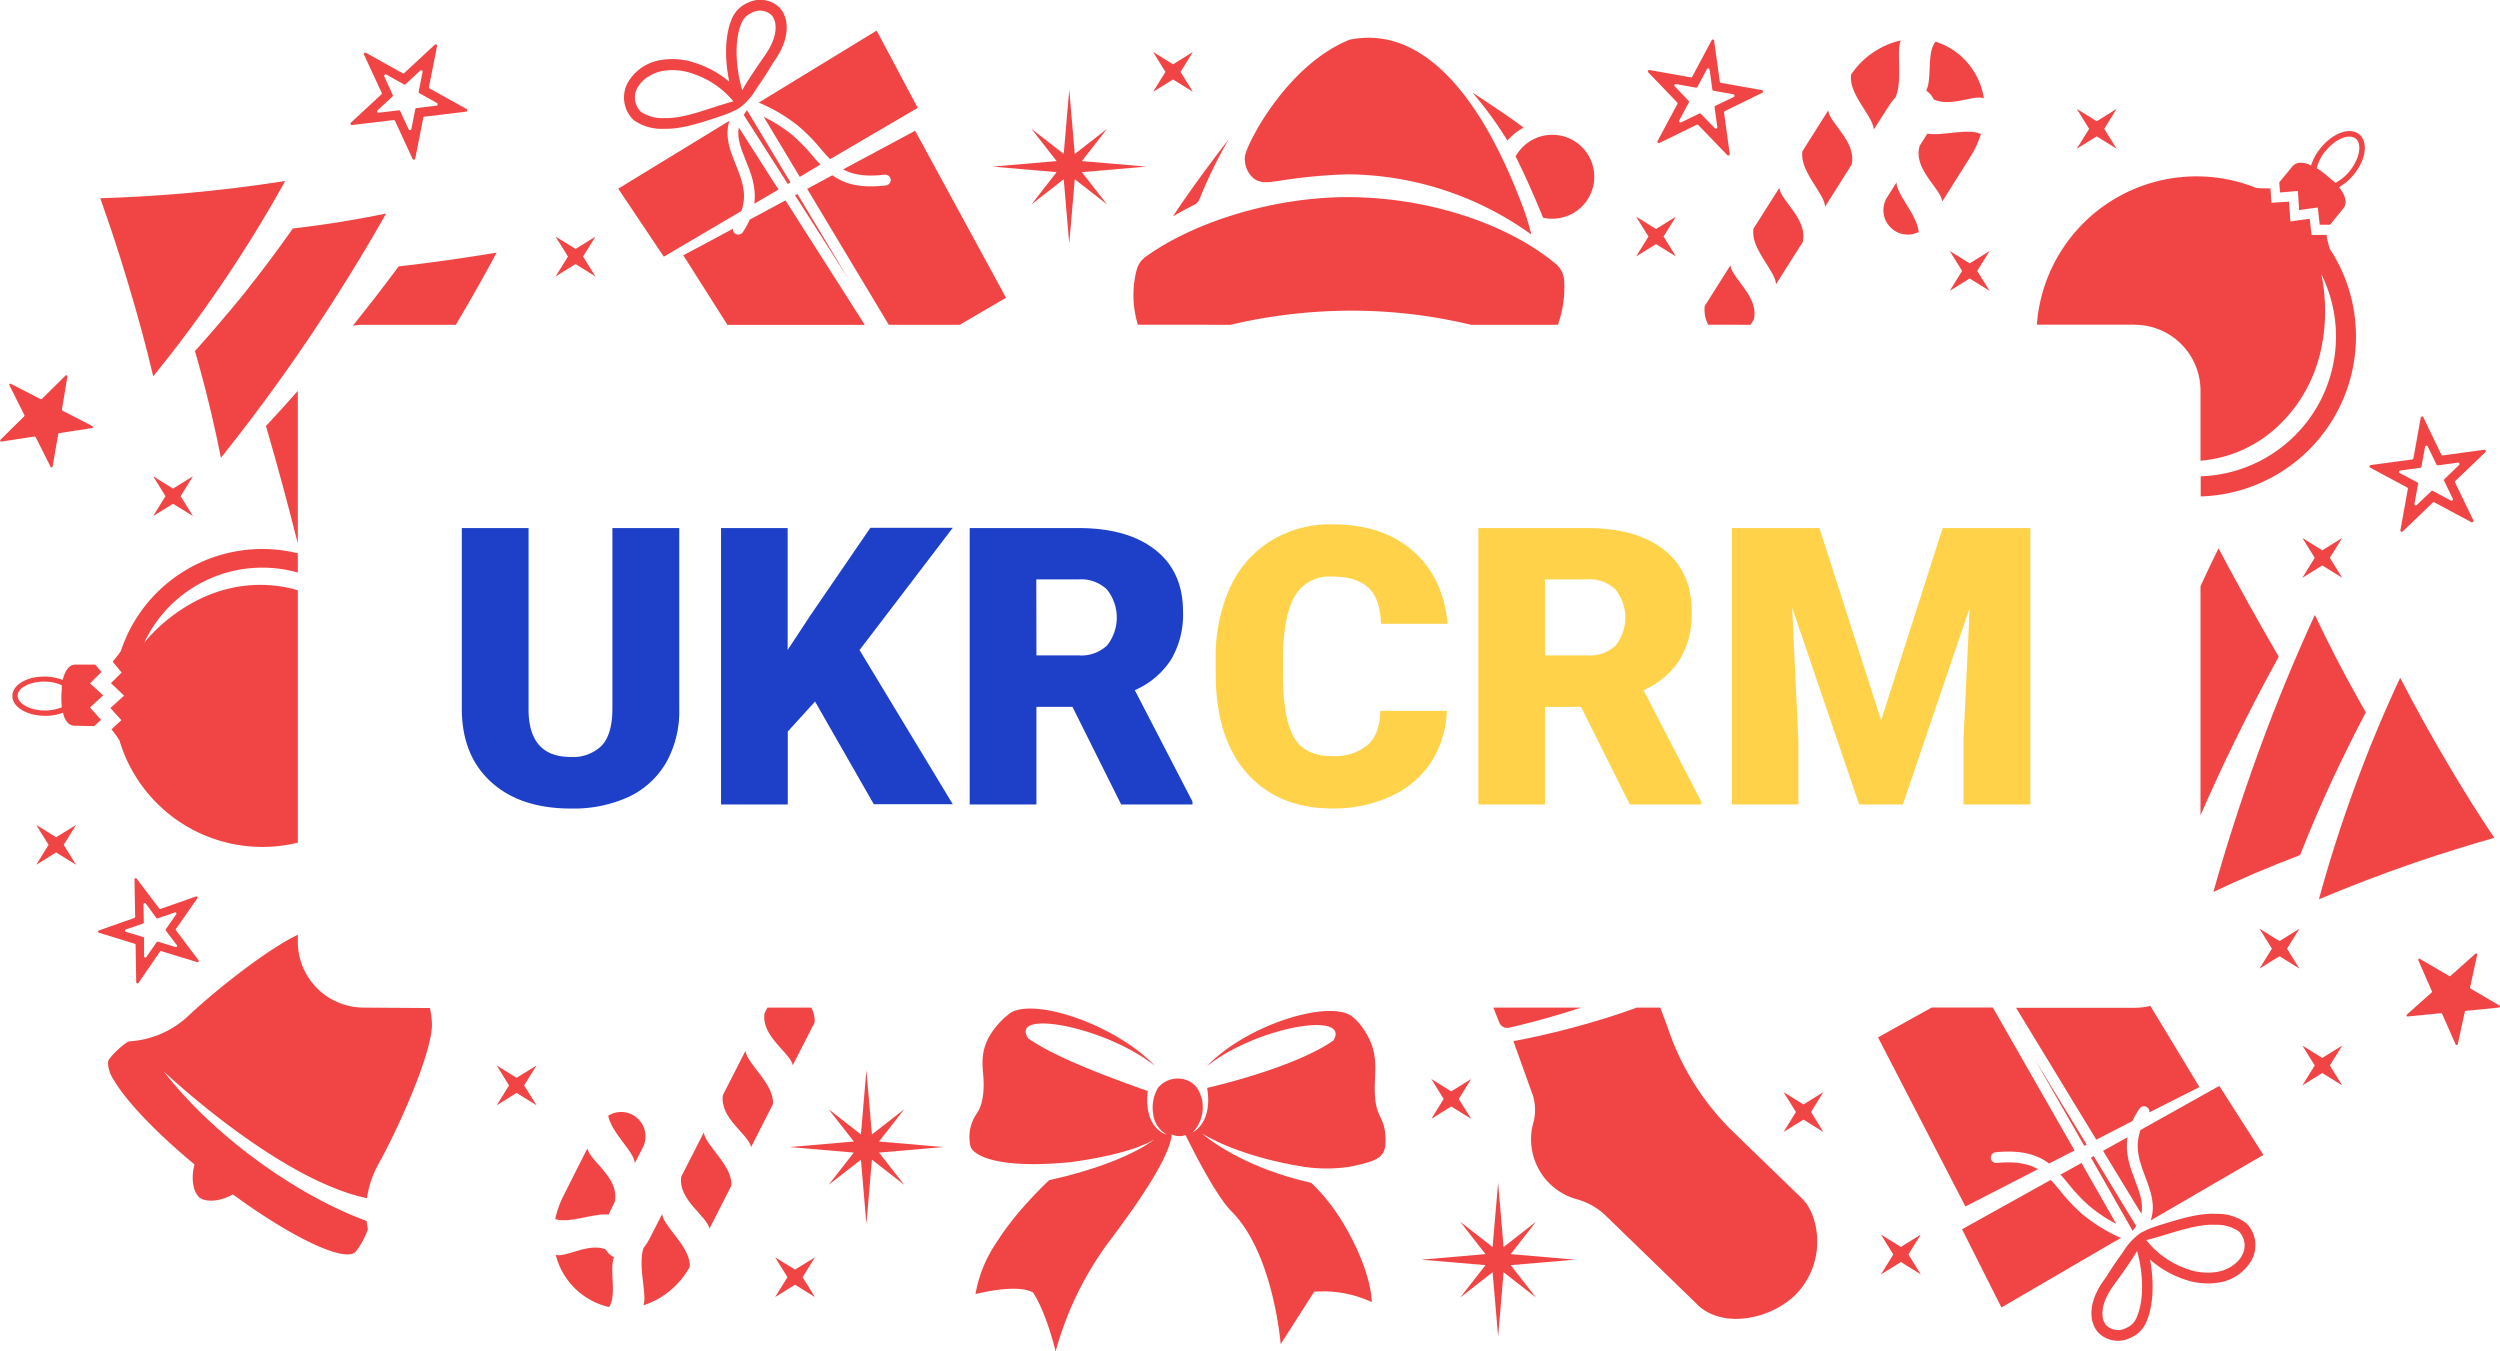 <svg id="Слой_1" data-name="Слой 1" xmlns="http://www.w3.org/2000/svg" viewBox="0 0 402.27 217.46"><defs><style>.cls-1{fill:#1e40c8;}.cls-2{fill:#ffd249;}.cls-3{fill:#f14444;}</style></defs><title>logo_v2_29</title><path class="cls-1" d="M158.15,226.84V256a16.89,16.89,0,0,1-2.11,8.58,13.76,13.76,0,0,1-6,5.5,21.34,21.34,0,0,1-9.31,1.89q-8.13,0-12.8-4.22c-3.12-2.81-4.7-6.65-4.77-11.54V226.84H133.9v29.53q.18,7.31,6.78,7.3a6.57,6.57,0,0,0,5-1.83q1.71-1.83,1.71-6v-29ZM180,254.75l-4.39,4.83v11.73H164.87V226.84h10.72v19.61l3.72-5.65,9.59-14h13.26l-15,19.67,15,24.8H189.45Zm41.42.86h-5.8v15.7H204.88V226.84h17.5q7.91,0,12.37,3.51t4.46,9.93a14.37,14.37,0,0,1-1.9,7.69,13.21,13.21,0,0,1-5.86,4.95l9.28,17.93v.46H229.25Zm-5.8-8.28h6.78a6.08,6.08,0,0,0,4.58-1.59,7.24,7.24,0,0,0,0-9,6,6,0,0,0-4.58-1.64H215.6Z" transform="translate(-48.85 -141.87)"/><path class="cls-2" d="M281.66,256.25a16.3,16.3,0,0,1-2.51,8.22,15.05,15.05,0,0,1-6.44,5.49,21.68,21.68,0,0,1-9.44,2q-8.76,0-13.8-5.71t-5-16.13v-2.2a26.91,26.91,0,0,1,2.26-11.42,17.2,17.2,0,0,1,6.56-7.57,18.16,18.16,0,0,1,9.9-2.69q8.1,0,13,4.27t5.59,11.73H271.06q-.12-4.06-2.05-5.83t-5.86-1.77a6.38,6.38,0,0,0-5.86,3c-1.25,2-1.9,5.18-2,9.56v3.15q0,7.11,1.77,10.17t6.17,3a8.22,8.22,0,0,0,5.65-1.74q2-1.74,2.08-5.53Zm21.59-.64h-5.8v15.7H286.73V226.84h17.5q7.9,0,12.37,3.51t4.46,9.93a14.28,14.28,0,0,1-1.9,7.69,13.16,13.16,0,0,1-5.86,4.95l9.29,17.93v.46H311.1Zm-5.8-8.28h6.78a6.07,6.07,0,0,0,4.58-1.59,7.24,7.24,0,0,0,0-9,6,6,0,0,0-4.58-1.64h-6.78Zm44.16-20.49,9.93,30.94,9.9-30.94h14.11v44.47H364.79V260.92l1-21.25-10.75,31.64H348l-10.78-31.67,1,21.28v10.39H327.53V226.84Z" transform="translate(-48.85 -141.87)"/><g id="Christmas_card" data-name="Christmas card"><g id="Christmas_card-2" data-name="Christmas card"><g id="Elements"><path class="cls-3" d="M330.52,194.13l.53-.83c.9-3.65-3.58-6.7-3.76-8.74l-4.14,6.56a5.19,5.19,0,0,0,.57,3Z" transform="translate(-48.85 -141.87)"/><path class="cls-3" d="M179.59,166.93a28.37,28.37,0,0,0-3.32-3.39,23.69,23.69,0,0,0-4.53-2.87l5.8,9.66,3.34-2C180.44,167.92,180,167.43,179.59,166.93Z" transform="translate(-48.85 -141.87)"/><path class="cls-3" d="M96.77,229.33V204.77c-1.72,1.95-3.42,3.83-5.12,5.65Q94.47,220.13,96.77,229.33Z" transform="translate(-48.85 -141.87)"/><polygon class="cls-3" points="136.54 44.91 128.31 31.21 127.93 31.42 136.54 44.91"/><path class="cls-3" d="M68.07,261a24,24,0,0,0,28.7,16.46V236.85a17.51,17.51,0,0,0-2.27-.54c-13.84-2.38-22.46,9-22.46,9A21,21,0,0,1,96.77,234V230.9a24,24,0,0,0-27.48,13.2c0,.09-.08.19-.12.29-.33.73-.62,1.48-.88,2.25a15.72,15.72,0,0,1-1.13,1.48l-.18.21,1.44,1.76L66.7,251.8l2.12,2-2.21,2,1.77,1.95-1.59,1.48A17.52,17.52,0,0,1,68.07,261Z" transform="translate(-48.85 -141.87)"/><path class="cls-3" d="M175.24,174.11l-5.75,3.1a13.15,13.15,0,0,1-1.1,2,1,1,0,0,1-.29.28.87.87,0,0,1-.92,0,.85.85,0,0,1-.38-.82l-8,4.28,7.1,11.19H188Z" transform="translate(-48.85 -141.87)"/><path class="cls-3" d="M250.52,170.53c1.3,1.06,2.92.57,4.45.39a82.68,82.68,0,0,1,10.88-1,51.19,51.19,0,0,1,29.41,9.69,42.32,42.32,0,0,0-1.33-4.34c-7.6-20.28-17.42-29.19-27.95-27-10.22,4.16-16.59,16.93-16.8,18.72A4.1,4.1,0,0,0,250.52,170.53Z" transform="translate(-48.85 -141.87)"/><path class="cls-3" d="M168.52,160.36l7.09,11.1.43-.25-7-11.62C168.86,159.85,168.68,160.11,168.52,160.36Z" transform="translate(-48.85 -141.87)"/><path class="cls-3" d="M294,162.41c-1.93-1.55-8.23-5.65-8.23-5.65a59.27,59.27,0,0,1,5.64,7.74A8.93,8.93,0,0,1,294,162.41Z" transform="translate(-48.85 -141.87)"/><path class="cls-3" d="M292.71,167c1.52,3.06,3,6.37,4.43,9.9a6.12,6.12,0,0,0,1.61.16,6.75,6.75,0,1,0-6-10.06Z" transform="translate(-48.85 -141.87)"/><path class="cls-3" d="M168.84,167.65c.83,2.06,1.74,4.31,1.38,7l3.89-2.28-6.38-10C167.41,164.11,168.07,165.75,168.84,167.65Z" transform="translate(-48.85 -141.87)"/><path class="cls-3" d="M338.92,180.83c.89-3.65-3.58-6.7-3.76-8.73L331,178.66c-.55,3.18,3.56,6.8,3.63,8.94Z" transform="translate(-48.85 -141.87)"/><path class="cls-3" d="M392.42,331.86c-.79-2.09-1.65-4.35-1.23-7l-3.94,2.19,6.16,10.12C393.77,335.42,393.14,333.77,392.42,331.86Z" transform="translate(-48.85 -141.87)"/><path class="cls-3" d="M392.58,339.15l-6.85-11.26-.43.25L392,339.91A8.65,8.65,0,0,0,392.58,339.15Z" transform="translate(-48.85 -141.87)"/><path class="cls-3" d="M402.75,316.78l-7.89-13.06a10.56,10.56,0,0,1-2.53.31H373.25l12.91,21.22,5.82-3a13.42,13.42,0,0,1,1.14-2,1.06,1.06,0,0,1,.29-.27.88.88,0,0,1,1.29.88Z" transform="translate(-48.85 -141.87)"/><path class="cls-3" d="M381.66,332.34a27.69,27.69,0,0,0,3.24,3.46,23.66,23.66,0,0,0,4.47,3L383.78,329l-3.38,1.88C380.83,331.33,381.24,331.83,381.66,332.34Z" transform="translate(-48.85 -141.87)"/><path class="cls-3" d="M392.33,194.13a10.6,10.6,0,0,1,10.6,10.61V216a20.54,20.54,0,0,0,12-5.14c11.25-10.06,7.42-24.91,7.42-24.91a22.5,22.5,0,0,1-19.39,32.56v3.24a25.75,25.75,0,0,0,22.24-37.31l-.16-.29a24.35,24.35,0,0,0-1.31-2.25c-.05-.19-.31-1-.49-1.94,0-.09,0-.19,0-.29l-2.44,0-.3-2.6-3.11.43-.21-3.18-2.83.18-.17-2.32a17,17,0,0,1-2.29-.07,25.75,25.75,0,0,0-35.29,22h15.81Z" transform="translate(-48.85 -141.87)"/><path class="cls-3" d="M418.6,172.6l.2,3.07,3-.42.31,2.78,1.66,0,.56-.68,1.62-2c.67-.83.19-2-.29-2.73-.15-.23-.28-.43-.44-.63a8.54,8.54,0,0,0,2.35-2c2-2.43,2.38-5.28.9-6.5s-4.2-.26-6.19,2.17a8.28,8.28,0,0,0-1.56,2.84l-.26-.12a3,3,0,0,0-1.85-.28,1.64,1.64,0,0,0-.89.54l-.22.28-1.5,1.81h0l-.4.49.13,1.62Zm4.44-6.4c1.6-2,3.84-2.9,4.89-2s.57,3.23-1,5.2a7.5,7.5,0,0,1-2.29,1.9c-.31-.28-.71-.63-1.27-1.09a15.81,15.81,0,0,0-1.73-1.28A7.24,7.24,0,0,1,423,166.2Z" transform="translate(-48.85 -141.87)"/><path class="cls-3" d="M365.83,167.21a16,16,0,0,0,1.77-3.77c-2-1-6.47.39-8.61-.08l-1.23,1.94c-1.18,3.73,3.41,6.9,3.61,9Z" transform="translate(-48.85 -141.87)"/><path class="cls-3" d="M357.59,179.21c-.3-2.87-3.57-6-3.57-8l-1.51,2.4a3.92,3.92,0,0,0,5.08,5.59Z" transform="translate(-48.85 -141.87)"/><path class="cls-3" d="M352.73,159a9.08,9.08,0,0,1,1.12-1.45h0c1.21-2.82.08-7.41.86-9.18a13.17,13.17,0,0,0-8,5.5c-.46,3.15,3.58,6.73,3.64,8.85Z" transform="translate(-48.85 -141.87)"/><path class="cls-3" d="M346.78,168.37c.9-3.65-3.58-6.7-3.75-8.74l-4.15,6.57c-.54,3.17,3.57,6.8,3.64,8.93Z" transform="translate(-48.85 -141.87)"/><path class="cls-3" d="M241.9,173.82a74.36,74.36,0,0,1,4.67-9.55s-4.91,6.26-9,12.43c1-.61,2.52-1.41,3.4-1.85A1.81,1.81,0,0,0,241.9,173.82Z" transform="translate(-48.85 -141.87)"/><path class="cls-3" d="M360,157.85c2.69,1.32,6.5-.79,8.07-.16a3.71,3.71,0,0,0-.09-.5,11.38,11.38,0,0,0-5.06-7.4,11.15,11.15,0,0,0-2.62-1.21c-1.47,1.73-.53,6.11-1.52,7.87A3.4,3.4,0,0,1,360,157.85Z" transform="translate(-48.85 -141.87)"/><path class="cls-3" d="M415.52,247.54q-5.17-8.89-9.69-17.44c-1,2-1.93,4-2.9,6.09v36.87c1.65-3.77,3.42-7.64,5.35-11.59Q411.87,254.12,415.52,247.54Z" transform="translate(-48.85 -141.87)"/><polygon class="cls-3" points="327.44 170.5 335.37 184.37 335.76 184.17 327.44 170.5"/><path class="cls-3" d="M172.34,304l-.47.92c-.56,3.72,4.17,6.35,4.54,8.36l3.53-6.91a4.73,4.73,0,0,0-.54-2.37Z" transform="translate(-48.85 -141.87)"/><path class="cls-3" d="M270.19,319.13c-.58-4.19,1.12-7.12-1.93-11.66a8.82,8.82,0,0,0-1.3-1.57,3.38,3.38,0,0,0-.35-.31l0,0c-3.33-3.09-17.06,1-23.61,7.89,7.91-6.38,23.23-9,20.42-4.19-5.27,3.67-15.5,6.51-20.33,7.63.94,5.72-2.35,7.17-2.37,7.18l.07-.08a2.61,2.61,0,0,0,.22-.23l.14-.17.16-.21a4.89,4.89,0,0,0,.34-.53,3.18,3.18,0,0,0,.16-.32c.05-.12.11-.23.16-.35a6.08,6.08,0,0,0,.25-.79,7.32,7.32,0,0,0,.15-.86,6.58,6.58,0,0,0,0-.89,6.23,6.23,0,0,0-.1-.88A5.19,5.19,0,0,0,242,318a4.75,4.75,0,0,0-.32-.72,3.53,3.53,0,0,0-1.21-1.28,4.12,4.12,0,0,0-5.28.9,6.27,6.27,0,0,0-.77,4.29,4,4,0,0,0,.19.85,2.62,2.62,0,0,0,.15.39c.06.12.11.25.18.36a3.7,3.7,0,0,0,.21.33c.08.09.14.2.22.28a4.93,4.93,0,0,0,.44.46,4.32,4.32,0,0,0,.38.32l.35.25s-3.7-.91-3-7c-9.94-3.5-15.93-6.15-19.25-8.48-3.11-4.79,12.45-1.91,20.4,4.43-6.61-6.92-20.43-11.35-23.69-8.18h0l-.46.37-.39.37c-3.36,3.38-3.35,6-3.11,8.67s0,5-1.06,6.5a6.59,6.59,0,0,0-.95,5.29c.48,1.32,4.1,3.6,15.88,2.49l1.13-.15,1.71-.27c.58-.1,1.17-.2,1.76-.32s1.18-.24,1.76-.37l.85-.2.84-.21.8-.22.75-.23c.5-.14,1-.32,1.38-.46s.81-.32,1.15-.46l.86-.4.71-.4c-.06,0-4.28,3.75-16.94,6.57-1,.94-2.11,2.06-3.27,3.34a48.3,48.3,0,0,0-5.35,6.89,21.42,21.42,0,0,0-3.24,8.1s6.65-1.75,9.26-.26c2.21,3.36,3.64,9.49,3.64,9.49a53.12,53.12,0,0,1,8.61-17.7c4.87-6.43,9.83-13.74,10.07-17.23a2.88,2.88,0,0,0,2.23.11s4.5,9.39,7.4,12.29c6.78,6.8,7.9,21.36,7.9,21.36l5.39-8.44a18.5,18.5,0,0,1,9.27,1.67s.09-4.13-3.63-11h0c-.19-.36-.4-.73-.62-1.1a32.41,32.41,0,0,0-2.6-3.89h0a28.09,28.09,0,0,0-2.91-3.21c-11.84-2.68-17.49-7.89-17.54-7.93s.32.19.75.43c.24.15.55.3.9.48s.75.37,1.18.57l.34.16.35.15.74.31.79.31.83.31.87.3.89.29.91.28c.31.09.61.19.92.27.62.17,1.24.34,1.85.48s1.22.29,1.81.42l.3.07h0l.17,0,.62.15.6.12.14,0a24.53,24.53,0,0,0,8.91.23c4.69-1,5.77-1.51,5.64-4.64S270.55,321.77,270.19,319.13Z" transform="translate(-48.85 -141.87)"/><path class="cls-3" d="M303.25,304h-14.1c.31.79.61,1.56.92,2.32a1.38,1.38,0,0,0,1.59.92h0c3.55-.82,7.4-1.86,11.46-3.2Z" transform="translate(-48.85 -141.87)"/><path class="cls-3" d="M339.55,335.59a7.85,7.85,0,0,0-.88-1L327.5,323.77a41.81,41.81,0,0,1-10.32-16.62L316,304h-3.78c-2.71,1-5.64,1.93-8.76,2.8-3.93,1.11-7.64,1.95-11.09,2.6l3.1,8.64a5,5,0,0,1,.22.84h0a7.71,7.71,0,0,1,.1,2.58,6.1,6.1,0,0,1-.21,1.05,10,10,0,0,0,7,12.33,10.74,10.74,0,0,1,4.75,2.74l15,14.55c4.11,3.48,11.48,2,15.51-2a12.19,12.19,0,0,0,2.55-13A9.12,9.12,0,0,0,339.55,335.59Z" transform="translate(-48.85 -141.87)"/><path class="cls-3" d="M158.47,331.21c-.56,3.72,4.17,6.35,4.54,8.36l3.52-6.91c.25-3.21-4.17-6.45-4.43-8.57Z" transform="translate(-48.85 -141.87)"/><path class="cls-3" d="M165.17,318.08c-.56,3.72,4.17,6.35,4.54,8.36l3.52-6.91c.25-3.21-4.17-6.45-4.43-8.57Z" transform="translate(-48.85 -141.87)"/><path class="cls-3" d="M376.77,330c-1.51-.87-3.49-1.29-6.63-1a.87.87,0,0,1-.95-.78.86.86,0,0,1,.45-.84.76.76,0,0,1,.34-.11c4.26-.4,6.73.43,8.58,1.82l4.1-2.1-13.15-23h-9.84l-8.63,4.8L365.1,336Z" transform="translate(-48.85 -141.87)"/><path class="cls-3" d="M429.53,256.5l-1.13-2c-2.68-4.74-5-9.32-7.07-13.69-3.07,6.69-6.14,14-9.05,22S407,278.3,405,285.39c4.21-2,8.86-4,13.95-5.93,1.55-3.94,3.29-8,5.26-12.27C426,263.42,427.74,259.86,429.53,256.5Z" transform="translate(-48.85 -141.87)"/><path class="cls-3" d="M442.72,264.77c-2.82-4.75-5.36-9.38-7.66-13.84-2.47,5.27-4.93,11.08-7.25,17.41s-4.28,12.54-5.83,18.23c4.78-2,9.92-4,15.42-5.89,4.42-1.51,8.7-2.83,12.8-4C447.72,273,445.21,269,442.72,264.77Z" transform="translate(-48.85 -141.87)"/><path class="cls-3" d="M246.86,194.13a85,85,0,0,1,19.72-2.27,82,82,0,0,1,18.95,2.27h14a18,18,0,0,0,1-7.22,3.78,3.78,0,0,0-1.35-2.58c-7.84-6.53-20.66-10.7-33.33-10.74h-.15c-11.66,0-24.46,3.81-32.49,9.59a3.72,3.72,0,0,0-1.43,2,16.3,16.3,0,0,0,.16,8.94Z" transform="translate(-48.85 -141.87)"/><path class="cls-3" d="M153.4,341.13a9.58,9.58,0,0,1-1,1.55h0c-.95,2.92.59,7.38,0,9.22a13.15,13.15,0,0,0,7.44-6.2c.16-3.18-4.18-6.38-4.44-8.49Z" transform="translate(-48.85 -141.87)"/><path class="cls-3" d="M390.12,341.07a26.6,26.6,0,0,1-6.35-3.95,28.57,28.57,0,0,1-3.45-3.68c-.51-.61-1-1.19-1.49-1.71l-14.27,7.94,6.34,12.58L388.48,342Z" transform="translate(-48.85 -141.87)"/><path class="cls-3" d="M410.31,338.7a7.72,7.72,0,0,0-4.85-1.51c-2.64-.15-5.57.74-8.4,1.6-.61.18-1.21.37-1.8.58a14.73,14.73,0,0,0-2,.91,10.34,10.34,0,0,0-2.84,3.12c-.91,1.22-1.77,2.49-2.57,3.79-.29.47-.65.9-.94,1.37-2.19,3.46-1.71,6.2-.54,7.61a4.42,4.42,0,0,0,5.2,1,4.78,4.78,0,0,0,2.58-2.44c1.3-2.81,1.28-6.87.66-10.19a16,16,0,0,0,5.16,3.06,11.51,11.51,0,0,0,5.95.64,7.4,7.4,0,0,0,5.16-3.48A5,5,0,0,0,410.31,338.7ZM392.59,354a3,3,0,0,1-1.28,1.39l-.35.17a2.73,2.73,0,0,1-3.23-.47c-.75-.91-1-2.91.67-5.58.21-.35.66-1,1.18-1.68,1.25-1.75,2.39-3.36,3.14-4.67C393.63,346.31,394,351,392.59,354Zm17-10.07a5.07,5.07,0,0,1-2,1.9,6.45,6.45,0,0,1-2,.7,9.57,9.57,0,0,1-5.05-.56,14.07,14.07,0,0,1-6.33-4.56c1.06-.26,2.16-.59,3.31-.94,2.69-.81,5.47-1.65,7.8-1.52a6.29,6.29,0,0,1,3.79,1.07A3.22,3.22,0,0,1,409.58,343.91Z" transform="translate(-48.85 -141.87)"/><path class="cls-3" d="M393.28,323.69c-1,2.84-.15,5.14.77,7.55.84,2.23,1.7,4.51.87,7l18.13-10.54-7.1-11.1Z" transform="translate(-48.85 -141.87)"/><path class="cls-3" d="M80.22,198.36c.21.72.41,1.44.62,2.17,1.46,5.24,2.62,10.26,3.56,15,4.6-5.75,9.34-12.12,14.07-19.12s8.88-13.77,12.51-20.18c-4.56.94-9.56,1.78-15,2.4Q92.35,183.8,88,189.27C85.35,192.5,82.76,195.53,80.22,198.36Z" transform="translate(-48.85 -141.87)"/><path class="cls-3" d="M107.38,194.13h14.81c2.39-4,4.58-7.88,6.57-11.61-5,.83-10.25,1.59-15.77,2.22-2.31,3.12-4.77,6.31-7.37,9.54A11.29,11.29,0,0,1,107.38,194.13Z" transform="translate(-48.85 -141.87)"/><path class="cls-3" d="M150.81,161.19a7.68,7.68,0,0,0,4.88,1.4c2.64.09,5.55-.86,8.36-1.77.6-.2,1.2-.4,1.78-.63a12.66,12.66,0,0,0,2-.95,10.22,10.22,0,0,0,2.78-3.18q1.32-1.86,2.49-3.84c.28-.48.63-.91.91-1.39,2.11-3.51,1.58-6.24.38-7.63a4.44,4.44,0,0,0-5.23-.87,4.74,4.74,0,0,0-2.52,2.5c-1.25,2.83-1.14,6.89-.44,10.19a16.14,16.14,0,0,0-5.23-2.94,11.32,11.32,0,0,0-6-.51,7.44,7.44,0,0,0-5.09,3.58A5,5,0,0,0,150.81,161.19Zm17.38-15.66a3,3,0,0,1,1.25-1.42l.35-.17a2.72,2.72,0,0,1,3.24.4c.76.89,1.08,2.88-.55,5.59-.21.35-.64,1-1.14,1.71-1.22,1.77-2.32,3.41-3.05,4.73C167.32,153.22,166.88,148.51,168.19,145.53ZM151.42,156a5.07,5.07,0,0,1,2-1.95,6.75,6.75,0,0,1,1.95-.75,9.68,9.68,0,0,1,5.05.46,14.13,14.13,0,0,1,6.44,4.42c-1.06.28-2.16.64-3.3,1-2.67.87-5.43,1.77-7.76,1.69a6.24,6.24,0,0,1-3.81-1A3.2,3.2,0,0,1,151.42,156Z" transform="translate(-48.85 -141.87)"/><path class="cls-3" d="M168.15,175.82c1-2.85,0-5.13-.93-7.52-.89-2.21-1.8-4.48-1-7l-17.89,10.93,7.33,10.94Z" transform="translate(-48.85 -141.87)"/><path class="cls-3" d="M170.94,158.38a26.28,26.28,0,0,1,6.43,3.82,28.09,28.09,0,0,1,3.53,3.6c.52.6,1,1.17,1.52,1.68l14.1-8.25-6.61-12.44-17.35,10.6Z" transform="translate(-48.85 -141.87)"/><path class="cls-3" d="M184.52,169.12c1.53.84,3.52,1.22,6.65.86a.88.88,0,0,1,1,.76.86.86,0,0,1-.43.85.92.92,0,0,1-.34.12c-4.25.49-6.73-.28-8.61-1.64l-4.06,2.19,13.13,21.87h11.42l7.45-4.35-14.63-26.87Z" transform="translate(-48.85 -141.87)"/><path class="cls-3" d="M107.38,304a10.61,10.61,0,0,1-10.61-10.61v-1.11c-5,2.4-13.13,8.84-17.56,13a15.15,15.15,0,0,1-9.4,4.14,1,1,0,0,0-.45.13,12.69,12.69,0,0,0-2.85,2.63l-.05.05a1.17,1.17,0,0,0-.23.62,5.21,5.21,0,0,0,.93,2.79c1.93,3.33,6.7,8.38,13,13.61-.5,1.67-.45,4.1.72,5.25a.6.6,0,0,0,.08.08l.08.05c1.15.71,2.94.47,4.38-.13a6.7,6.7,0,0,0,.89-.44l.47.33.55.4c9.3,6.66,17.32,10.33,18.81,8.42l0,0v0a12.74,12.74,0,0,0,1.86-3.41,1.06,1.06,0,0,0,0-.47,8.13,8.13,0,0,1-.16-1c-11-4-24.47-13.49-32.66-24.08,0,0,18.36,17.42,32.72,20.42a15.81,15.81,0,0,1,1.83-5.46c3.48-6.25,8.77-18.3,8.62-22.62a14.36,14.36,0,0,0-.32-2.52Z" transform="translate(-48.85 -141.87)"/><path class="cls-3" d="M139.61,334.1a15.74,15.74,0,0,0-1.42,3.92c2.11.78,6.4-1,8.58-.71l1-2.05c.83-3.82-4-6.56-4.41-8.61Z" transform="translate(-48.85 -141.87)"/><path class="cls-3" d="M146.28,342.89c-2.81-1.07-6.4,1.37-8,.89,0,.17.09.34.13.5a11.43,11.43,0,0,0,5.72,6.9,10.73,10.73,0,0,0,2.72,1c1.31-1.85,0-6.12.8-8A3.43,3.43,0,0,1,146.28,342.89Z" transform="translate(-48.85 -141.87)"/><path class="cls-3" d="M150.58,321.23a3.9,3.9,0,0,0-3.86.17c.56,2.83,4.1,5.66,4.28,7.63l1.29-2.52A3.93,3.93,0,0,0,150.58,321.23Z" transform="translate(-48.85 -141.87)"/><path class="cls-3" d="M63.34,251.82,65.18,250l-1-1.19-.81,0-2.41,0c-1,0-1.55,1-1.81,1.78a5.35,5.35,0,0,0-.21.69,8,8,0,0,0-2.83-.54c-2.92-.05-5.24,1.31-5.26,3.1S53.11,257,56,257.05a7.89,7.89,0,0,0,3-.5,1.38,1.38,0,0,0,.06.26,2.78,2.78,0,0,0,.86,1.51,1.6,1.6,0,0,0,.91.33h.33l2.19.05H64l1.11-1-1.78-2,2.12-1.93ZM56,256.19c-2.36,0-4.33-1.13-4.31-2.39s2-2.29,4.39-2.25a6.94,6.94,0,0,1,2.71.57c0,.39,0,.88-.06,1.55a14.52,14.52,0,0,0,.07,2A6.9,6.9,0,0,1,56,256.19Z" transform="translate(-48.85 -141.87)"/><path class="cls-3" d="M73.51,202.43c3.66-4.52,7.45-9.57,11.23-15.15s7.16-11.14,10-16.29c-5.12.8-10.59,1.5-16.38,2-4.66.4-9.13.65-13.38.78,1.51,4.23,3,8.7,4.39,13.38Q71.78,195.1,73.51,202.43Z" transform="translate(-48.85 -141.87)"/><path class="cls-3" d="M50.59,203.62l4.76,2.46a.18.18,0,0,0,.22,0l3.81-3.77a.18.18,0,0,1,.31.16l-.87,5.29a.17.17,0,0,0,.09.19l4.77,2.46a.18.18,0,0,1,0,.34l-5.31.81a.19.19,0,0,0-.15.16L57.3,217A.18.18,0,0,1,57,217l-2.41-4.79a.19.19,0,0,0-.19-.1l-5.3.81a.18.18,0,0,1-.16-.31l3.82-3.77a.18.18,0,0,0,0-.21l-2.41-4.8A.18.18,0,0,1,50.59,203.62Z" transform="translate(-48.85 -141.87)"/><path class="cls-3" d="M438.3,296.2l4.64,2.71a.18.18,0,0,0,.21,0l4-3.57a.18.18,0,0,1,.3.17l-1.14,5.24a.18.18,0,0,0,.09.2l4.63,2.71a.18.18,0,0,1-.07.33l-5.34.54a.17.17,0,0,0-.16.14l-1.14,5.24a.19.19,0,0,1-.35,0L441.81,305a.17.17,0,0,0-.18-.1l-5.34.53a.18.18,0,0,1-.14-.32l4-3.57a.17.17,0,0,0,0-.2L438,296.43A.18.18,0,0,1,438.3,296.2Z" transform="translate(-48.85 -141.87)"/><path class="cls-3" d="M118.8,149.07l-4.92,4.57a.23.23,0,0,1-.27,0l-5.87-3.27a.23.23,0,0,0-.32.29l2.83,6.1a.25.25,0,0,1,0,.27l-4.93,4.57a.23.23,0,0,0,.18.39l6.67-.8a.23.23,0,0,1,.24.13l2.82,6.1a.23.23,0,0,0,.43,0l1.3-6.6a.22.22,0,0,1,.2-.18l6.67-.8a.23.23,0,0,0,.09-.43L118,156.12a.23.23,0,0,1-.12-.25l1.3-6.59A.23.23,0,0,0,118.8,149.07Zm-3.13,10.39-.63,3.18a.23.23,0,0,1-.43.05l-1.36-2.94a.23.23,0,0,0-.24-.13l-3.22.39a.23.23,0,0,1-.18-.39l2.38-2.21a.23.23,0,0,0,.05-.26l-1.36-3a.23.23,0,0,1,.32-.29l2.83,1.58a.23.23,0,0,0,.26,0l2.38-2.21a.23.23,0,0,1,.38.21l-.63,3.18a.23.23,0,0,0,.12.25l2.83,1.58a.23.23,0,0,1-.08.42l-3.23.39A.22.22,0,0,0,115.67,159.46Z" transform="translate(-48.85 -141.87)"/><path class="cls-3" d="M80.37,286.12l-5.67,2a.2.2,0,0,1-.23-.07l-3.62-4.79a.2.2,0,0,0-.36.12l.11,6a.22.22,0,0,1-.14.2l-5.68,2a.2.2,0,0,0,0,.38l5.74,1.76a.2.2,0,0,1,.15.19l.1,6a.2.2,0,0,0,.37.11L74.59,295a.23.23,0,0,1,.23-.08l5.74,1.76a.2.2,0,0,0,.22-.32l-3.61-4.79a.2.2,0,0,1,0-.24l3.44-4.92A.2.2,0,0,0,80.37,286.12Zm-6.31,7.36-1.66,2.37a.2.2,0,0,1-.37-.11l0-2.9a.2.2,0,0,0-.14-.19l-2.77-.84a.2.2,0,0,1,0-.39l2.74-.94a.21.21,0,0,0,.13-.2l-.05-2.9a.21.21,0,0,1,.37-.12L74,289.57a.2.2,0,0,0,.23.07l2.74-.95a.2.2,0,0,1,.23.31l-1.66,2.38a.21.21,0,0,0,0,.24l1.75,2.31a.2.2,0,0,1-.22.32l-2.77-.85A.2.2,0,0,0,74.06,293.48Z" transform="translate(-48.85 -141.87)"/><path class="cls-3" d="M438.38,209l-1.19,6.61a.25.25,0,0,1-.2.19l-6.66.9a.23.23,0,0,0-.08.43l5.93,3.18a.24.24,0,0,1,.11.24l-1.19,6.62a.22.22,0,0,0,.38.2l4.85-4.65a.24.24,0,0,1,.27,0l5.92,3.18a.23.23,0,0,0,.31-.3l-2.92-6.06a.23.23,0,0,1,0-.26l4.86-4.65a.23.23,0,0,0-.19-.39l-6.66.91a.23.23,0,0,1-.24-.13l-2.92-6.05A.23.23,0,0,0,438.38,209Zm3.73,10.19,1.41,2.92a.23.23,0,0,1-.31.3l-2.86-1.53a.21.21,0,0,0-.26,0l-2.35,2.24a.22.22,0,0,1-.38-.2l.58-3.19a.22.22,0,0,0-.12-.24L435,218a.22.22,0,0,1,.07-.42l3.22-.44a.23.23,0,0,0,.19-.19l.58-3.19a.23.23,0,0,1,.43-.06l1.41,2.92a.22.22,0,0,0,.23.13l3.22-.44a.23.23,0,0,1,.18.39l-2.34,2.25A.23.23,0,0,0,442.11,219.16Z" transform="translate(-48.85 -141.87)"/><path class="cls-3" d="M324.31,148.28l-3.16,5.92a.23.23,0,0,1-.25.12l-6.61-1.18a.23.23,0,0,0-.21.38l4.66,4.85a.21.21,0,0,1,0,.26l-3.17,5.93a.23.23,0,0,0,.3.31l6-2.93a.23.23,0,0,1,.26.05l4.66,4.84a.23.23,0,0,0,.39-.19l-.92-6.66a.23.23,0,0,1,.13-.23l6-2.94a.23.23,0,0,0,0-.43l-6.62-1.18a.22.22,0,0,1-.19-.19l-.92-6.66A.23.23,0,0,0,324.31,148.28Zm.43,10.84.44,3.22a.23.23,0,0,1-.39.18l-2.25-2.33a.23.23,0,0,0-.26-.05l-2.92,1.42a.23.23,0,0,1-.3-.32l1.53-2.86a.21.21,0,0,0,0-.26l-2.24-2.34a.22.22,0,0,1,.2-.38l3.19.57a.23.23,0,0,0,.24-.12l1.53-2.86a.23.23,0,0,1,.43.08l.44,3.21a.23.23,0,0,0,.19.19l3.19.57a.23.23,0,0,1,.06.43l-2.92,1.42A.2.2,0,0,0,324.74,159.12Z" transform="translate(-48.85 -141.87)"/><polygon class="cls-3" points="12.24 132.74 9.03 134.72 5.83 132.74 7.82 135.94 5.83 139.15 9.03 137.16 12.24 139.15 10.25 135.94 12.24 132.74"/><polygon class="cls-3" points="293.39 175.73 290.19 177.72 286.99 175.73 288.98 178.93 286.99 182.14 290.19 180.15 293.39 182.14 291.41 178.93 293.39 175.73"/><polygon class="cls-3" points="309.07 198.65 305.87 200.64 302.66 198.65 304.65 201.85 302.66 205.06 305.87 203.07 309.07 205.06 307.08 201.85 309.07 198.65"/><polygon class="cls-3" points="86.33 171.44 83.12 173.43 79.92 171.44 81.91 174.65 79.92 177.85 83.12 175.86 86.33 177.85 84.34 174.65 86.33 171.44"/><polygon class="cls-3" points="131.13 202.31 127.93 204.29 124.72 202.31 126.71 205.51 124.72 208.71 127.93 206.72 131.13 208.71 129.15 205.51 131.13 202.31"/><polygon class="cls-3" points="236.72 173.62 233.51 175.61 230.31 173.62 232.3 176.83 230.31 180.03 233.51 178.04 236.72 180.03 234.73 176.83 236.72 173.62"/><polygon class="cls-3" points="31.05 76.63 27.84 78.62 24.64 76.63 26.63 79.84 24.64 83.04 27.84 81.06 31.05 83.04 29.06 79.84 31.05 76.63"/><polygon class="cls-3" points="95.81 38.07 92.61 40.06 89.4 38.07 91.39 41.28 89.4 44.48 92.61 42.49 95.81 44.48 93.82 41.28 95.81 38.07"/><polygon class="cls-3" points="269.67 34.86 266.47 36.85 263.26 34.86 265.25 38.06 263.26 41.27 266.47 39.28 269.67 41.27 267.68 38.06 269.67 34.86"/><polygon class="cls-3" points="191.95 8.36 188.75 10.35 185.54 8.36 187.53 11.57 185.54 14.77 188.75 12.79 191.95 14.77 189.96 11.57 191.95 8.36"/><polygon class="cls-3" points="340.58 17.52 337.38 19.51 334.17 17.52 336.16 20.73 334.17 23.93 337.38 21.94 340.58 23.93 338.59 20.73 340.58 17.52"/><polygon class="cls-3" points="320.14 40.39 316.94 42.38 313.73 40.39 315.72 43.59 313.73 46.8 316.94 44.81 320.14 46.8 318.15 43.59 320.14 40.39"/><polygon class="cls-3" points="376.88 86.56 373.67 88.55 370.47 86.56 372.46 89.76 370.47 92.97 373.67 90.98 376.88 92.97 374.89 89.76 376.88 86.56"/><polygon class="cls-3" points="376.88 168.24 373.67 170.23 370.47 168.24 372.46 171.44 370.47 174.65 373.67 172.66 376.88 174.65 374.89 171.44 376.88 168.24"/><polygon class="cls-3" points="369.99 149.44 366.79 151.43 363.58 149.44 365.57 152.65 363.58 155.85 366.79 153.86 369.99 155.85 368 152.65 369.99 149.44"/><polygon class="cls-3" points="174.08 27.7 184.42 26.81 174.08 25.92 178.13 20.73 172.94 24.78 172.05 14.44 171.16 24.78 165.97 20.73 170.02 25.92 159.68 26.81 170.02 27.7 165.97 32.89 171.16 28.84 172.05 39.19 172.94 28.84 178.13 32.89 174.08 27.7"/><polygon class="cls-3" points="141.44 185.46 151.79 184.57 141.44 183.68 145.5 178.49 140.3 182.54 139.41 172.2 138.53 182.54 133.33 178.49 137.39 183.68 127.04 184.57 137.39 185.46 133.33 190.65 138.53 186.6 139.41 196.95 140.3 186.6 145.5 190.65 141.44 185.46"/><polygon class="cls-3" points="243.08 203.57 253.43 202.69 243.08 201.8 247.14 196.6 241.94 200.66 241.06 190.31 240.17 200.66 234.97 196.6 239.03 201.8 228.68 202.69 239.03 203.57 234.97 208.77 240.17 204.71 241.06 215.06 241.94 204.71 247.14 208.77 243.08 203.57"/></g></g></g></svg>